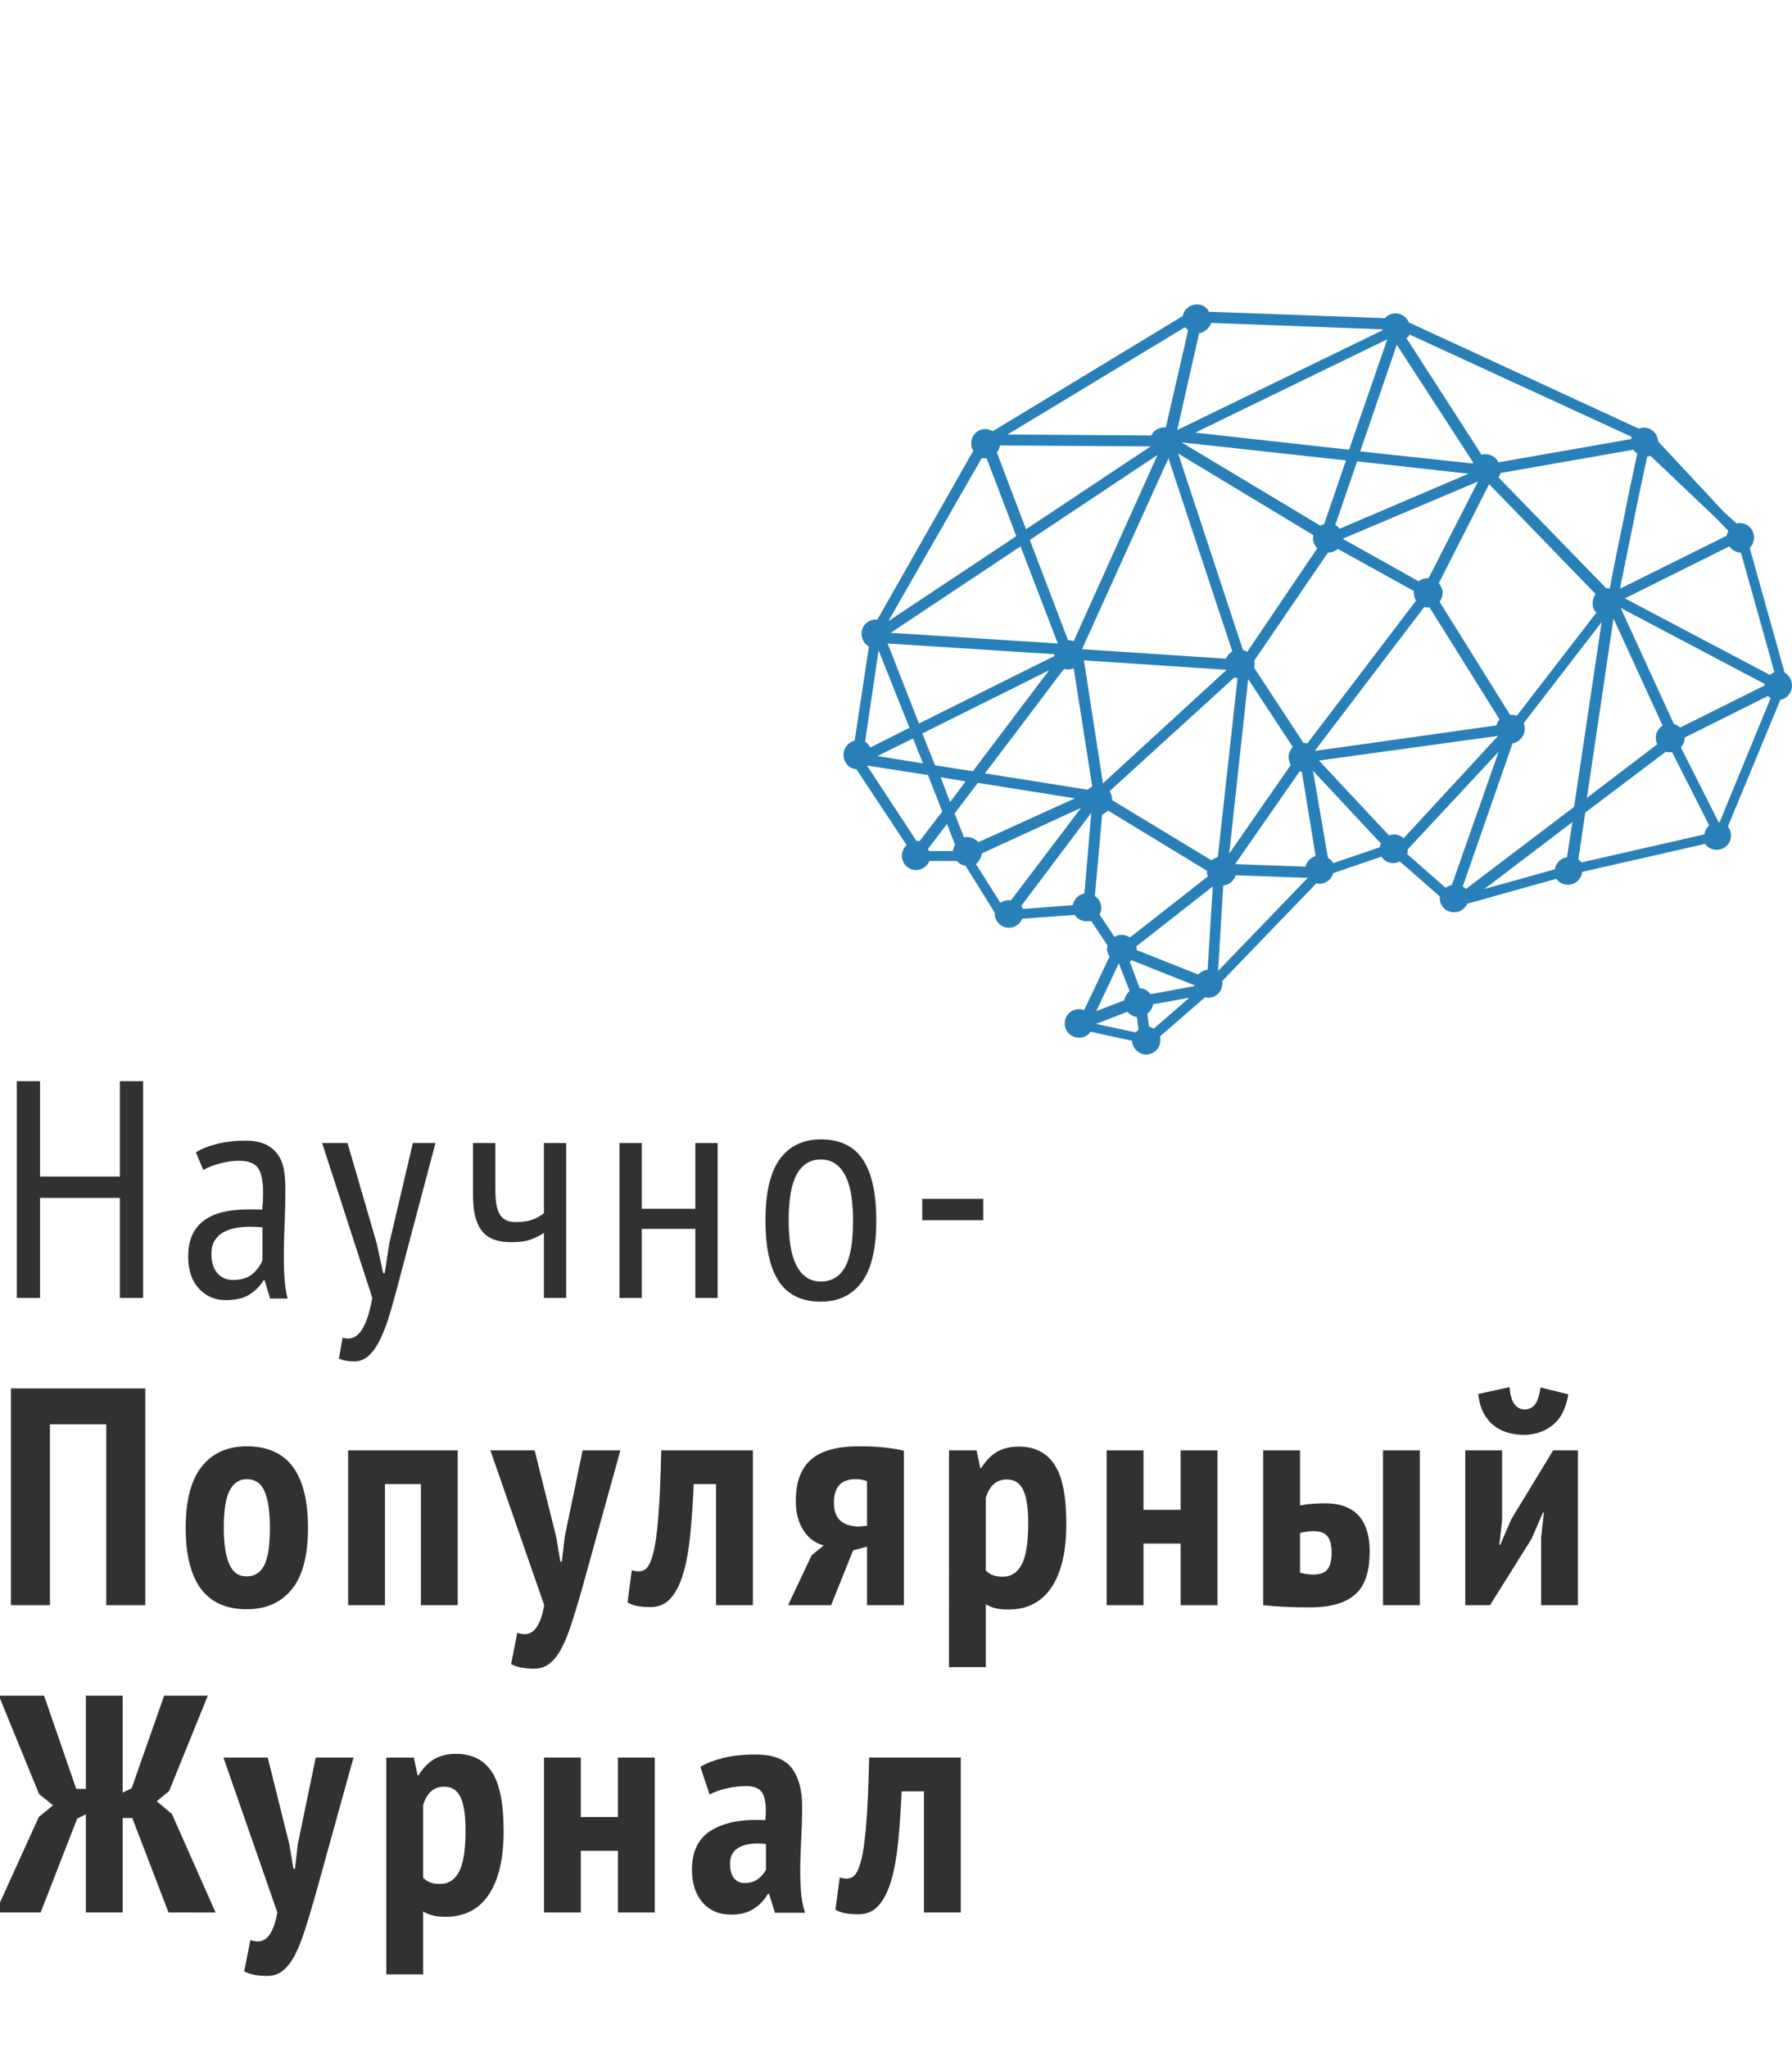 <?xml version="1.0" encoding="utf-8"?>
<!-- Generator: Adobe Illustrator 16.0.0, SVG Export Plug-In . SVG Version: 6.00 Build 0)  -->
<!DOCTYPE svg PUBLIC "-//W3C//DTD SVG 1.1 Tiny//EN" "http://www.w3.org/Graphics/SVG/1.1/DTD/svg11-tiny.dtd">
<svg version="1.1" baseProfile="tiny" id="Layer_1" xmlns="http://www.w3.org/2000/svg" xmlns:xlink="http://www.w3.org/1999/xlink"
	 x="0px" y="0px" width="595.279px" height="680px" viewBox="0 80.945 595.279 680" xml:space="preserve">
<g id="Layer_2">
	<g transform="translate(0,-952.362)">
		<path fill="#2980B9" d="M397.602,1134.383c-2.286,0-4.257,1.576-4.731,3.864l-63.079,38.243c-0.709-0.315-1.576-0.71-2.443-0.71
			c-2.682,0-4.73,2.128-4.73,4.731c0,0.867,0.157,1.734,0.709,2.445l-31.854,56.062c-0.158,0-0.316,0-0.552,0
			c-2.681,0-4.731,2.128-4.731,4.731c0,1.734,0.868,3.311,2.444,4.257l-4.731,31.225c-2.128,0.552-3.705,2.445-3.705,4.731
			c0,2.445,1.735,4.573,4.258,4.731l16.715,25.233c-1.024,0.866-1.576,2.285-1.576,3.547c0,2.68,2.128,4.732,4.73,4.732
			c1.971,0,3.707-1.264,4.415-2.997h9.147c0.709,0.867,1.734,1.42,2.838,1.577l9.698,15.532c0,0.158,0,0.316,0,0.316
			c0,2.68,2.129,4.731,4.731,4.731c1.971,0,3.705-1.261,4.416-2.996l17.425-1.262c0.867,1.419,2.444,2.128,4.021,2.128
			c0.551,0,1.025,0,1.419-0.158l5.441,8.123c0,0.314-0.158,0.709-0.158,1.024c0,0.868,0.316,1.972,0.867,2.682l-8.437,17.82
			c-0.552-0.158-1.263-0.316-1.734-0.316c-2.681,0-4.73,2.13-4.73,4.73l0,0c0,2.682,2.128,4.731,4.73,4.731
			c1.576,0,2.996-0.709,3.863-1.971l13.72,2.996c0.157,2.445,2.287,4.574,4.731,4.574c2.681,0,4.73-2.129,4.73-4.73
			c0-0.316,0-0.867-0.156-1.262l14.98-13.009c0.315,0,0.711,0.156,1.024,0.156c2.682,0,4.731-2.129,4.731-4.731
			c0-0.316,0-0.551,0-0.867l31.225-32.406c0.315,0,0.71,0.156,1.024,0.156c2.13,0,4.021-1.419,4.574-3.549l16.005-5.44
			c0.868,1.261,2.286,2.128,3.865,2.128c0.709,0,1.576-0.158,2.286-0.552l13.246,11.59c0,0.158,0,0.316,0,0.553
			c0,2.68,2.129,4.73,4.73,4.73c1.971,0,3.549-1.025,4.416-2.839l29.569-8.278c0.867,1.261,2.286,1.97,3.863,1.97
			c2.444,0,4.416-1.735,4.731-4.26l40.844-9.303c0.868,1.262,2.287,1.972,3.863,1.972l0,0c2.682,0,4.731-2.128,4.731-4.731
			c0-1.025-0.315-2.129-1.025-2.996l17.427-42.106c2.286-0.315,3.862-2.444,3.862-4.731c0-1.734-0.866-3.311-2.443-4.257
			l-11.592-41.396c0.867-0.867,1.42-2.129,1.42-3.548l0,0c0-2.682-2.13-4.732-4.73-4.732c-0.316,0-0.711,0-1.025,0.158l-4.417-4.02
			l-21.683-23.261c-0.157-2.682-2.286-4.574-4.73-4.574c-0.71,0-1.262,0.159-1.733,0.316l-76.327-35.245
			c-0.71-1.735-2.444-2.997-4.415-2.997c-1.419,0-2.682,0.552-3.55,1.578l-58.505-2.129
			C400.914,1135.25,399.337,1134.383,397.602,1134.383L397.602,1134.383z M402.334,1140.534l56.929,2.128c0,0.157,0,0.157,0,0.315
			l-68.205,33.117l7.254-32.091C400.047,1143.687,401.782,1142.268,402.334,1140.534L402.334,1140.534L402.334,1140.534z
			 M393.66,1141.952c0.315,0.316,0.71,0.71,1.024,1.025l-7.411,32.249c-0.158,0-0.316,0-0.552,0c-1.734,0-3.549,1.025-4.258,2.681
			l-47.783-0.316L393.66,1141.952L393.66,1141.952z M468.253,1144.397l73.803,33.984c-0.159,0.159-0.159,0.552-0.159,0.71
			l-44.076,7.727c-0.866-1.577-2.444-2.681-4.257-2.681c-0.554,0-1.026,0-1.42,0.158l-24.995-38.794
			C467.542,1145.501,468.014,1144.949,468.253,1144.397L468.253,1144.397z M448.145,1182.64l-51.095-5.677l63.789-30.988
			L448.145,1182.64z M463.993,1147.787l25.391,39.109c0,0.159-0.157,0.159-0.157,0.316l-37.375-4.021L463.993,1147.787
			L463.993,1147.787z M392.477,1180.195l54.643,5.993l-7.254,21.131c-0.552,0.158-0.867,0.315-1.262,0.552L392.477,1180.195
			L392.477,1180.195z M332.158,1181.219l50.069,0.316l0,0l-41.395,27.518l-9.699-25.546
			C331.684,1183.033,332.001,1182.086,332.158,1181.219L332.158,1181.219z M542.606,1182.64c0.315,0.551,0.71,0.867,1.262,1.262
			c-1.024,5.125-2.681,12.3-4.415,21.289c-1.419,6.859-2.84,13.72-3.865,19.003c-0.314,1.733-0.552,3.154-0.865,4.572
			c-0.316,0-0.553-0.157-0.868-0.157c-0.157,0-0.314,0-0.314,0l-35.798-36.822c0.315-0.316,0.553-0.869,0.711-1.42L542.606,1182.64
			L542.606,1182.64L542.606,1182.64z M391.374,1183.901l44.943,27.124c0,0.315-0.157,0.71-0.157,1.026
			c0,1.261,0.553,2.444,1.419,3.311l-23.259,34.377c-0.316-0.157-0.868-0.551-1.42-0.551L391.374,1183.901L391.374,1183.901z
			 M384.514,1184.373L384.514,1184.373l-27.834,61.819c-0.552-0.159-1.262-0.316-1.734-0.316c0,0,0,0-0.158,0l-12.693-33.274
			L384.514,1184.373L384.514,1184.373z M548.205,1184.611l22.235,21.131l3.707,3.864c-0.159,0.551-0.553,1.024-0.553,1.577
			l-35.403,17.583c0.157-1.262,0.315-2.286,0.709-3.705c1.025-5.283,2.444-12.143,3.864-19.003
			c1.733-8.832,3.313-16.007,4.416-21.131C547.495,1184.925,547.888,1184.767,548.205,1184.611L548.205,1184.611z M326.165,1185.32
			c0.314,0.157,0.709,0.157,1.025,0.157c0.158,0,0.316,0,0.552,0l9.856,25.863l-42.5,28.229L326.165,1185.32L326.165,1185.32z
			 M409.35,1249.582c-0.866,0.552-1.576,1.419-2.128,2.444l-47.783-3.154l28.702-63.395L409.35,1249.582z M487.805,1190.603
			l-42.814,18.292c-0.315-0.551-0.867-0.866-1.419-1.262l7.253-21.132L487.805,1190.603z M490.961,1193.204L490.961,1193.204
			l-16.4,32.091c-0.158,0-0.158,0-0.315,0c-1.025,0-2.13,0.316-2.997,1.025l-25.231-14.114L490.961,1193.204L490.961,1193.204z
			 M494.667,1194.072l35.402,36.507c-0.709,0.868-1.023,1.971-1.023,2.997c0,1.262,0.314,2.287,1.262,3.154l-26.416,34.221
			c-0.551-0.157-1.261-0.316-1.971-0.316c-0.156,0-0.156,0-0.315,0l-23.418-37.531c0.71-0.867,1.025-1.972,1.025-2.996
			c0-1.262-0.552-2.287-1.261-3.154L494.667,1194.072L494.667,1194.072L494.667,1194.072z M351.396,1246.98l-55.51-3.548
			l43.131-28.703L351.396,1246.98z M574.462,1214.729c0.868,1.263,2.287,1.972,3.863,2.13l11.118,39.66
			c-0.552,0.159-1.024,0.553-1.576,0.867l-48.099-25.39L574.462,1214.729L574.462,1214.729z M444.44,1215.598l25.231,13.956
			c0,0.158,0,0.316,0,0.552c0,0.868,0.157,1.735,0.709,2.681l-36.113,47.389c-0.314-0.157-0.71-0.157-1.262-0.157l-16.401-24.996
			c0.158-0.315,0.158-0.71,0.158-1.262c0-0.315,0-0.709-0.158-1.025l24.522-35.955l0,0
			C442.309,1216.86,443.415,1216.307,444.44,1215.598L444.44,1215.598L444.44,1215.598z M473.141,1234.836
			c0.315,0.159,0.709,0.159,1.022,0.159c0.159,0,0.554,0,0.711,0l23.261,37.216c-0.553,0.552-0.867,1.261-1.026,1.971l-60.083,8.438
			c0,0,0-0.157-0.155-0.157L473.141,1234.836L473.141,1234.836z M538.348,1235.152l47.783,25.232c0,0.157,0,0.315,0,0.552
			l-27.991,13.956c-0.553-0.551-1.261-0.867-2.129-1.262L538.348,1235.152L538.348,1235.152z M552.304,1274.261
			c-1.418,0.868-2.286,2.445-2.286,4.021c0,0.71,0.157,1.419,0.552,2.13l-23.418,17.82l8.832-59.531L552.304,1274.261z
			 M532.041,1239.883l-9.147,61.345l-35.954,27.282c-0.315-0.314-0.71-0.709-1.024-0.867l16.559-47.546
			c2.285-0.316,4.021-2.444,4.021-4.731c0-0.71-0.158-1.262-0.315-1.971L532.041,1239.883L532.041,1239.883z M294.863,1246.98
			l55.352,3.548c0,0.157,0,0.157,0,0.315c0,0.159,0,0.159,0,0.315l-44.944,22.394L294.863,1246.98L294.863,1246.98z
			 M291.865,1249.266l10.25,25.705l-13.009,6.544c-0.316-0.709-1.026-1.419-1.734-1.97L291.865,1249.266L291.865,1249.266z
			 M360.07,1252.578l47.389,3.154l0,0l-41.081,37.69L360.07,1252.578L360.07,1252.578z M356.679,1255.259l6.15,39.267
			c-0.552,0.157-1.024,0.552-1.42,1.025l-34.22-5.44l26.256-34.694c0.552,0.157,0.868,0.157,1.42,0.157
			C355.654,1255.575,356.128,1255.417,356.679,1255.259L356.679,1255.259z M323.169,1289.4l-12.537-1.971l-4.258-10.565
			l42.105-20.974L323.169,1289.4z M410.06,1258.255c0.315,0.157,0.709,0.157,1.024,0.314l-6.544,59.374
			c-0.709,0.157-1.42,0.551-2.128,1.025l-32.96-19.95v-0.157c0-1.025-0.315-1.971-0.866-2.838L410.06,1258.255L410.06,1258.255z
			 M429.458,1281.358c-0.867,0.868-1.418,2.129-1.418,3.311c0,0.868,0.315,1.735,0.708,2.682l-20.421,29.411l6.306-57.955
			L429.458,1281.358z M587.314,1264.406c0.157,0.316,0.552,0.552,0.866,0.71l-16.952,41.237c-0.158,0-0.158,0-0.314,0
			l-12.537-24.838c0.709-0.867,1.262-1.97,1.262-3.152v-0.159L587.314,1264.406L587.314,1264.406L587.314,1264.406z
			 M497.662,1277.652L497.662,1277.652l-31.382,33.984c-0.867-0.711-1.972-1.262-3.153-1.262c-0.552,0-1.026,0.158-1.735,0.316
			l-23.259-24.838L497.662,1277.652L497.662,1277.652L497.662,1277.652z M303.3,1278.519l3.312,8.28l-15.139-2.445L303.3,1278.519
			L303.3,1278.519z M497.82,1282.935l-15.532,44.235c-0.711,0.156-1.42,0.551-2.131,0.868l-12.693-11.119
			c0.157-0.551,0.157-1.024,0.157-1.575l0,0L497.82,1282.935L497.82,1282.935z M553.33,1282.935
			c0.552,0.157,1.025,0.157,1.577,0.157c0.158,0,0.315,0,0.552,0l12.3,24.286c-0.866,0.709-1.419,1.972-1.576,2.996l-40.845,9.305
			c-0.314-0.314-0.709-0.709-1.024-1.024l2.286-15.534L553.33,1282.935L553.33,1282.935L553.33,1282.935z M288.003,1287.509
			l20.264,3.154l4.731,12.142l-7.569,9.857c-0.315-0.158-0.711-0.158-1.025-0.158L288.003,1287.509
			C288.003,1287.666,288.003,1287.509,288.003,1287.509L288.003,1287.509z M436.16,1289.244l22.551,24.129
			c-0.156,0.314-0.314,0.866-0.314,1.261l-15.533,5.282c-0.316-0.709-1.025-1.419-1.735-1.735L436.16,1289.244L436.16,1289.244z
			 M431.744,1289.4c0.158,0,0.552,0.157,0.71,0.157l4.572,27.991c-1.576,0.552-2.995,1.735-3.311,3.549l-23.417-0.866
			L431.744,1289.4L431.744,1289.4z M320.725,1292.791l-5.126,6.86l-3.153-8.279L320.725,1292.791z M324.825,1293.266l32.249,5.124
			l-32.091,14.588c-0.868-1.025-2.287-1.735-3.706-1.735c-0.315,0-0.71,0-1.025,0.157l-3.153-7.963L324.825,1293.266
			L324.825,1293.266z M359.124,1301.544l-23.26,30.673c-0.158,0-0.552,0-0.71,0c-1.026,0-1.972,0.314-2.839,0.867l-8.121-12.851
			c1.023-0.869,1.734-2.131,1.971-3.55L359.124,1301.544L359.124,1301.544z M368.114,1302.49l32.8,19.949c0,0.157,0,0.157,0,0.315
			c0,0.551,0.158,1.025,0.315,1.577l-25.862,20.264c-0.866-0.551-1.734-0.867-2.681-0.867s-1.734,0.158-2.444,0.711l-4.969-7.414
			c0.316-0.708,0.553-1.417,0.553-2.285c0-1.577-0.71-2.998-2.129-3.865l2.444-27.123
			C366.93,1303.357,367.639,1302.963,368.114,1302.49L368.114,1302.49z M362.514,1303.199L362.514,1303.199l-2.287,26.809
			c-1.971,0.316-3.548,1.972-3.863,3.863l-16.559,1.262c-0.157-0.314-0.315-0.709-0.553-1.024L362.514,1303.199L362.514,1303.199z
			 M520.528,1317.945c-2.128,0.314-3.706,1.971-4.021,4.021l-23.418,6.543l29.254-22.234L520.528,1317.945z M314.575,1306.904
			l2.682,6.86c-0.316,0.709-0.711,1.419-0.711,2.13h-7.963c0-0.158-0.158-0.316-0.316-0.711L314.575,1306.904L314.575,1306.904z
			 M410.457,1323.937l23.969,0.868l0,0l-29.805,30.908l1.733-28.386C408.327,1327.17,409.903,1325.751,410.457,1323.937
			L410.457,1323.937z M402.885,1327.642l-1.734,27.676c-1.261,0.157-2.287,0.709-3.153,1.577l-20.423-8.123c0-0.157,0-0.157,0-0.313
			c0-0.316,0-0.709-0.157-0.868L402.885,1327.642L402.885,1327.642L402.885,1327.642z M375.92,1352.165l20.816,8.279
			c0,0.158,0,0.314,0,0.314l-14.587,2.682c-0.868-1.261-2.13-1.972-3.549-1.972l-3.313-8.831
			C375.367,1352.481,375.683,1352.323,375.92,1352.165L375.92,1352.165z M371.662,1353.19L371.662,1353.19l3.548,9.146
			c-0.867,0.867-1.577,1.972-1.734,3.154l-9.304,3.55L371.662,1353.19L371.662,1353.19z M395.079,1364.622l-11.826,10.25
			c-0.552-0.313-1.025-0.549-1.576-0.707l-0.553-4.258c1.025-0.711,1.734-1.972,1.971-3.155L395.079,1364.622L395.079,1364.622z
			 M374.501,1369.275c0.709,0.868,1.971,1.575,3.153,1.733l0.553,4.259c-0.314,0.158-0.71,0.553-0.868,0.867l-13.246-2.838
			L374.501,1369.275L374.501,1369.275z"/>
	</g>
</g>
<g>
	<path fill="#313131" d="M39.828,478.716H13.297v33.216H5.585v-71.984h7.712v31.674h26.531v-31.674h7.712v71.984h-7.712V478.716z"/>
	<path fill="#313131" d="M65.084,463.6c1.987-1.234,4.404-2.193,7.25-2.88c2.844-0.684,5.844-1.028,8.998-1.028
		c2.879,0,5.193,0.43,6.941,1.286c1.748,0.857,3.119,2.022,4.113,3.496c0.993,1.475,1.646,3.154,1.954,5.039
		c0.308,1.886,0.462,3.856,0.462,5.913c0,4.113-0.088,8.124-0.265,12.031c-0.177,3.908-0.263,7.609-0.263,11.106
		c0,2.605,0.086,5.022,0.263,7.25c0.177,2.229,0.505,4.336,0.985,6.324h-5.797l-1.798-6.067H87.52
		c-1.022,1.783-2.518,3.326-4.491,4.627c-1.973,1.302-4.627,1.954-7.961,1.954c-3.675,0-6.686-1.285-9.034-3.856
		c-2.347-2.57-3.52-6.118-3.52-10.644c0-2.946,0.491-5.414,1.478-7.403c0.986-1.988,2.379-3.6,4.183-4.833
		c1.801-1.234,3.943-2.108,6.425-2.623c2.481-0.514,5.252-0.771,8.312-0.771c0.68,0,1.359,0,2.039,0s1.395,0.035,2.144,0.103
		c0.202-2.124,0.305-4.011,0.305-5.656c0-3.907-0.579-6.648-1.732-8.227c-1.155-1.576-3.262-2.365-6.318-2.365
		c-1.902,0-3.973,0.293-6.215,0.874c-2.243,0.583-4.11,1.321-5.604,2.211L65.084,463.6z M87.194,488.486
		c-0.678-0.067-1.354-0.119-2.033-0.154c-0.678-0.033-1.354-0.052-2.031-0.052c-1.626,0-3.218,0.139-4.777,0.412
		c-1.559,0.274-2.947,0.755-4.165,1.439c-1.22,0.686-2.186,1.611-2.896,2.776c-0.712,1.167-1.067,2.64-1.067,4.422
		c0,2.743,0.66,4.868,1.981,6.376c1.321,1.509,3.031,2.262,5.13,2.262c2.844,0,5.045-0.684,6.604-2.057
		c1.559-1.37,2.642-2.879,3.252-4.524V488.486z"/>
	<path fill="#313131" d="M125.118,493.731l2.159,9.975h0.514l1.542-9.975l7.815-33.216h7.507l-12.237,46.173
		c-0.961,3.701-1.92,7.163-2.879,10.386c-0.961,3.222-2.005,6.016-3.137,8.381c-1.131,2.365-2.4,4.217-3.805,5.554
		c-1.406,1.336-3.069,2.005-4.988,2.005c-1.92,0-3.599-0.309-5.039-0.926l1.234-6.992c0.959,0.342,1.918,0.411,2.879,0.205
		c0.959-0.205,1.867-0.789,2.725-1.748c0.856-0.961,1.646-2.383,2.365-4.268c0.72-1.887,1.353-4.337,1.902-7.353l-16.659-51.417
		h8.433L125.118,493.731z"/>
	<path fill="#313131" d="M164.533,460.515v15.014c0,1.715,0.085,3.257,0.257,4.628c0.17,1.372,0.497,2.555,0.977,3.548
		c0.479,0.994,1.165,1.748,2.057,2.262c0.89,0.515,2.057,0.771,3.496,0.771c2.399,0,4.353-0.309,5.862-0.926
		c1.507-0.617,2.673-1.302,3.496-2.057v-23.24h7.404v51.417h-7.404v-21.595c-0.823,0.616-2.108,1.285-3.856,2.005
		c-1.749,0.72-4.098,1.08-7.044,1.08c-1.989,0-3.771-0.258-5.347-0.771c-1.578-0.515-2.897-1.354-3.959-2.52
		c-1.063-1.165-1.886-2.741-2.468-4.73c-0.583-1.987-0.874-4.489-0.874-7.507v-17.379H164.533z"/>
	<path fill="#313131" d="M230.985,489h-17.791v22.932h-7.404v-51.417h7.404v21.801h17.791v-21.801h7.404v51.417h-7.404V489z"/>
	<path fill="#313131" d="M254.275,486.223c0-9.255,1.594-16.058,4.782-20.412c3.188-4.353,7.729-6.53,13.626-6.53
		c6.307,0,10.952,2.229,13.934,6.685c2.982,4.457,4.474,11.209,4.474,20.258c0,9.324-1.612,16.146-4.833,20.465
		c-3.223,4.318-7.748,6.479-13.574,6.479c-6.309,0-10.952-2.228-13.934-6.685C255.766,502.026,254.275,495.273,254.275,486.223z
		 M261.988,486.223c0,3.018,0.188,5.759,0.565,8.228c0.376,2.468,0.993,4.594,1.851,6.375c0.856,1.784,1.97,3.172,3.342,4.165
		c1.371,0.995,3.016,1.491,4.936,1.491c3.563,0,6.237-1.594,8.021-4.782c1.782-3.188,2.673-8.346,2.673-15.477
		c0-2.946-0.189-5.672-0.565-8.175c-0.377-2.502-0.995-4.644-1.851-6.427c-0.858-1.782-1.971-3.171-3.342-4.165
		c-1.373-0.993-3.018-1.491-4.936-1.491c-3.497,0-6.154,1.611-7.97,4.833C262.896,474.022,261.988,479.164,261.988,486.223z"/>
	<path fill="#313131" d="M306.36,479.025h20.259v7.096H306.36V479.025z"/>
	<path fill="#313131" d="M35.303,553.9H16.588v60.056H3.631v-71.984h44.63v71.984H35.303V553.9z"/>
	<path fill="#313131" d="M61.69,588.247c0-9.116,1.782-15.903,5.348-20.36c3.563-4.456,8.535-6.685,14.911-6.685
		c6.854,0,11.962,2.263,15.322,6.787c3.358,4.524,5.039,11.278,5.039,20.258c0,9.188-1.784,15.991-5.348,20.413
		c-3.565,4.422-8.57,6.633-15.014,6.633C68.442,615.292,61.69,606.279,61.69,588.247z M74.338,588.247
		c0,5.143,0.582,9.119,1.749,11.929c1.165,2.813,3.119,4.217,5.861,4.217c2.604,0,4.541-1.217,5.81-3.65
		c1.268-2.433,1.903-6.598,1.903-12.495c0-5.278-0.583-9.288-1.749-12.031c-1.167-2.741-3.154-4.113-5.964-4.113
		c-2.4,0-4.268,1.218-5.604,3.65C75.007,578.187,74.338,582.352,74.338,588.247z"/>
	<path fill="#313131" d="M139.812,573.748h-11.929v40.208h-12.237v-51.417h36.403v51.417h-12.237V573.748z"/>
	<path fill="#313131" d="M184.801,591.435l1.337,8.021h0.514l0.925-8.123l5.964-28.794h12.546l-12.854,46.378
		c-1.167,4.046-2.262,7.678-3.291,10.9c-1.028,3.222-2.126,5.965-3.291,8.227c-1.167,2.263-2.486,3.993-3.959,5.193
		c-1.475,1.199-3.239,1.8-5.296,1.8c-1.439,0-2.828-0.119-4.165-0.356c-1.337-0.238-2.486-0.63-3.445-1.173l2.057-10.399
		c0.89,0.342,1.799,0.496,2.725,0.463c0.925-0.035,1.782-0.381,2.571-1.036c0.787-0.659,1.491-1.682,2.108-3.066
		c0.617-1.388,1.131-3.225,1.542-5.513l-17.893-51.417h14.705L184.801,591.435z"/>
	<path fill="#313131" d="M237.863,573.748h-7.404c-0.274,5.964-0.652,11.45-1.131,16.453c-0.48,5.005-1.234,9.307-2.263,12.906
		c-1.028,3.599-2.417,6.411-4.165,8.432c-1.748,2.023-4.028,3.034-6.838,3.034c-1.715,0-3.188-0.121-4.422-0.36
		c-1.234-0.241-2.296-0.633-3.188-1.183l1.439-10.694c1.646,0.55,3.034,0.514,4.165-0.103c1.131-0.617,2.073-2.314,2.828-5.091
		c0.753-2.776,1.353-6.906,1.799-12.392c0.445-5.483,0.771-12.888,0.977-22.212H250.1v51.417h-12.237V573.748z"/>
	<path fill="#313131" d="M288.014,594.52l-4.627,1.234l-7.301,18.201h-14.294l7.815-16.557l4.011-3.29
		c-2.743-0.685-4.972-2.33-6.685-4.937c-1.714-2.604-2.571-5.896-2.571-9.872c0-6.237,1.713-10.831,5.142-13.779
		c3.427-2.947,8.877-4.387,16.351-4.319c2.879,0,5.569,0.138,8.072,0.411c2.502,0.275,4.61,0.617,6.324,1.028v51.314h-12.237V594.52
		z M288.014,587.63v-14.809c-1.028-0.479-2.297-0.72-3.805-0.72c-4.799,0-7.198,2.64-7.198,7.918c0,5.074,2.708,7.679,8.124,7.815
		L288.014,587.63z"/>
	<path fill="#313131" d="M315.244,562.539h9.152l1.234,5.861h0.308c1.577-2.468,3.343-4.268,5.296-5.398
		c1.954-1.132,4.371-1.697,7.25-1.697c5.21,0,9.135,1.972,11.774,5.913c2.639,3.943,3.96,10.507,3.96,19.693
		c0,9.188-1.646,16.231-4.937,21.132c-3.291,4.902-8.057,7.353-14.294,7.353c-1.646,0-3.051-0.138-4.216-0.411
		c-1.167-0.274-2.263-0.72-3.291-1.337v20.875h-12.237V562.539z M327.481,602.438c0.685,0.687,1.456,1.2,2.313,1.543
		c0.856,0.344,1.97,0.514,3.343,0.514c2.741,0,4.833-1.353,6.272-4.062c1.439-2.708,2.159-7.317,2.159-13.831
		c0-4.867-0.549-8.484-1.645-10.85c-1.098-2.365-2.915-3.548-5.45-3.548c-3.43,0-5.759,2.023-6.993,6.067V602.438z"/>
	<path fill="#313131" d="M392.194,593.492h-12.34v20.464h-12.237v-51.417h12.237v19.744h12.34v-19.744h12.237v51.417h-12.237
		V593.492z"/>
	<path fill="#313131" d="M431.855,580.843c1.37-0.273,2.776-0.463,4.216-0.565c1.44-0.104,2.741-0.154,3.908-0.154
		c2.811,0,5.176,0.395,7.096,1.183c1.918,0.788,3.461,1.902,4.627,3.342c1.165,1.439,2.006,3.137,2.52,5.09
		c0.515,1.954,0.771,4.063,0.771,6.324c0,3.085-0.344,5.795-1.028,8.124c-0.687,2.332-1.817,4.268-3.394,5.811
		c-1.578,1.542-3.635,2.709-6.17,3.496c-2.537,0.787-5.691,1.183-9.461,1.183c-3.291,0-6.188-0.069-8.689-0.205
		c-2.503-0.139-4.714-0.309-6.633-0.515v-51.417h12.237V580.843z M431.855,603.158c1.439,0.411,2.913,0.617,4.422,0.617
		c2.193,0,3.753-0.565,4.679-1.696c0.926-1.132,1.389-2.999,1.389-5.604c0-2.399-0.447-4.182-1.337-5.348
		c-0.892-1.165-2.435-1.748-4.628-1.748c-1.577,0-3.085,0.205-4.524,0.617V603.158z M459.415,562.539h12.237v51.417h-12.237V562.539
		z"/>
	<path fill="#313131" d="M511.931,591.538l0.926-8.329h-0.309l-3.805,8.74l-13.78,22.007h-8.227v-51.417h12.237v23.343l-0.926,8.021
		h0.309l3.702-8.535l13.883-22.829h8.227v51.417h-12.237V591.538z M501.442,541.56c0.206,2.606,0.754,4.491,1.646,5.656
		c0.891,1.166,2.021,1.748,3.394,1.748c1.439,0,2.587-0.565,3.445-1.697c0.856-1.131,1.455-2.998,1.799-5.604l9.256,2.262
		c-0.756,4.663-2.486,8.072-5.193,10.232c-2.709,2.159-5.913,3.239-9.615,3.239c-1.783,0-3.531-0.239-5.244-0.72
		c-1.715-0.479-3.257-1.25-4.628-2.314c-1.372-1.062-2.52-2.45-3.445-4.164c-0.925-1.713-1.526-3.839-1.799-6.376L501.442,541.56z"
		/>
	<path fill="#313131" d="M28.516,643.994h12.237v32.188l2.982-1.439l10.797-30.748h14.5l-12.854,31.674l-4.113,3.393l5.039,4.217
		l14.5,32.701H55.973l-12.032-31.364h-3.188v31.364H28.516v-32.599l-2.879,1.439l-12.135,31.159H-1.511l14.397-31.673l4.73-3.908
		l-4.627-3.701L-0.38,643.994h15.014l10.695,30.953h3.188V643.994z"/>
	<path fill="#313131" d="M96.139,693.458l1.337,8.021h0.514l0.925-8.123l5.964-28.794h12.546l-12.854,46.378
		c-1.167,4.046-2.262,7.678-3.291,10.9c-1.028,3.222-2.126,5.965-3.291,8.227c-1.167,2.263-2.486,3.993-3.959,5.193
		c-1.475,1.199-3.239,1.8-5.296,1.8c-1.439,0-2.828-0.119-4.165-0.356c-1.337-0.238-2.486-0.63-3.445-1.173l2.057-10.399
		c0.89,0.342,1.799,0.496,2.725,0.463c0.925-0.035,1.782-0.381,2.571-1.036c0.787-0.659,1.491-1.682,2.108-3.066
		c0.617-1.388,1.131-3.225,1.542-5.513l-17.893-51.417h14.705L96.139,693.458z"/>
	<path fill="#313131" d="M128.326,664.561h9.152l1.234,5.861h0.309c1.576-2.468,3.342-4.268,5.296-5.398
		c1.954-1.132,4.371-1.697,7.25-1.697c5.209,0,9.134,1.972,11.774,5.913c2.638,3.943,3.959,10.507,3.959,19.693
		c0,9.188-1.646,16.231-4.936,21.132c-3.291,4.902-8.056,7.353-14.294,7.353c-1.646,0-3.051-0.138-4.216-0.411
		c-1.167-0.274-2.262-0.72-3.291-1.337v20.875h-12.237V664.561z M140.563,704.46c0.685,0.687,1.456,1.2,2.314,1.543
		c0.856,0.344,1.97,0.514,3.342,0.514c2.741,0,4.833-1.353,6.273-4.062c1.44-2.708,2.16-7.317,2.16-13.831
		c0-4.867-0.55-8.484-1.646-10.85c-1.097-2.365-2.915-3.548-5.45-3.548c-3.429,0-5.759,2.023-6.993,6.067V704.46z"/>
	<path fill="#313131" d="M205.276,695.514h-12.34v20.464h-12.237v-51.417h12.237v19.744h12.34v-19.744h12.237v51.417h-12.237
		V695.514z"/>
	<path fill="#313131" d="M232.638,667.646c2.057-1.234,4.627-2.228,7.712-2.982c3.085-0.753,6.582-1.131,10.489-1.131
		c5.826,0,9.888,1.509,12.186,4.524c2.296,3.018,3.445,7.302,3.445,12.854c0,3.223-0.086,6.394-0.257,9.512
		c-0.172,3.121-0.292,6.171-0.36,9.152c-0.069,2.982-0.018,5.862,0.154,8.639c0.17,2.776,0.633,5.398,1.388,7.866h-9.975
		l-1.954-6.272h-0.412c-1.097,1.989-2.64,3.635-4.627,4.936c-1.989,1.302-4.491,1.954-7.507,1.954c-4.046,0-7.234-1.353-9.563-4.062
		c-2.332-2.708-3.497-6.324-3.497-10.85c0-6.17,2.193-10.557,6.582-13.162c4.387-2.605,10.317-3.702,17.791-3.291
		c0.342-3.976,0.085-6.854-0.771-8.638c-0.858-1.782-2.691-2.674-5.501-2.674c-2.057,0-4.183,0.24-6.376,0.72
		c-2.195,0.48-4.148,1.166-5.861,2.057L232.638,667.646z M247.344,706.208c1.851,0,3.358-0.463,4.525-1.388
		c1.165-0.926,2.021-1.937,2.571-3.034v-8.535c-1.578-0.205-3.085-0.239-4.525-0.103c-1.439,0.138-2.709,0.446-3.805,0.926
		c-1.098,0.48-1.972,1.183-2.623,2.107c-0.652,0.926-0.977,2.108-0.977,3.548c0,2.126,0.427,3.737,1.285,4.833
		C244.652,705.661,245.835,706.208,247.344,706.208z"/>
	<path fill="#313131" d="M306.925,675.77h-7.404c-0.273,5.964-0.652,11.45-1.131,16.453c-0.48,5.005-1.234,9.307-2.262,12.906
		c-1.028,3.599-2.417,6.411-4.165,8.432c-1.748,2.023-4.028,3.034-6.838,3.034c-1.715,0-3.188-0.121-4.422-0.36
		c-1.234-0.241-2.296-0.633-3.188-1.183l1.439-10.694c1.646,0.55,3.034,0.514,4.165-0.103c1.131-0.617,2.073-2.314,2.828-5.091
		c0.753-2.776,1.353-6.906,1.799-12.392c0.445-5.483,0.771-12.888,0.977-22.212h30.439v51.417h-12.238V675.77z"/>
</g>
</svg>
